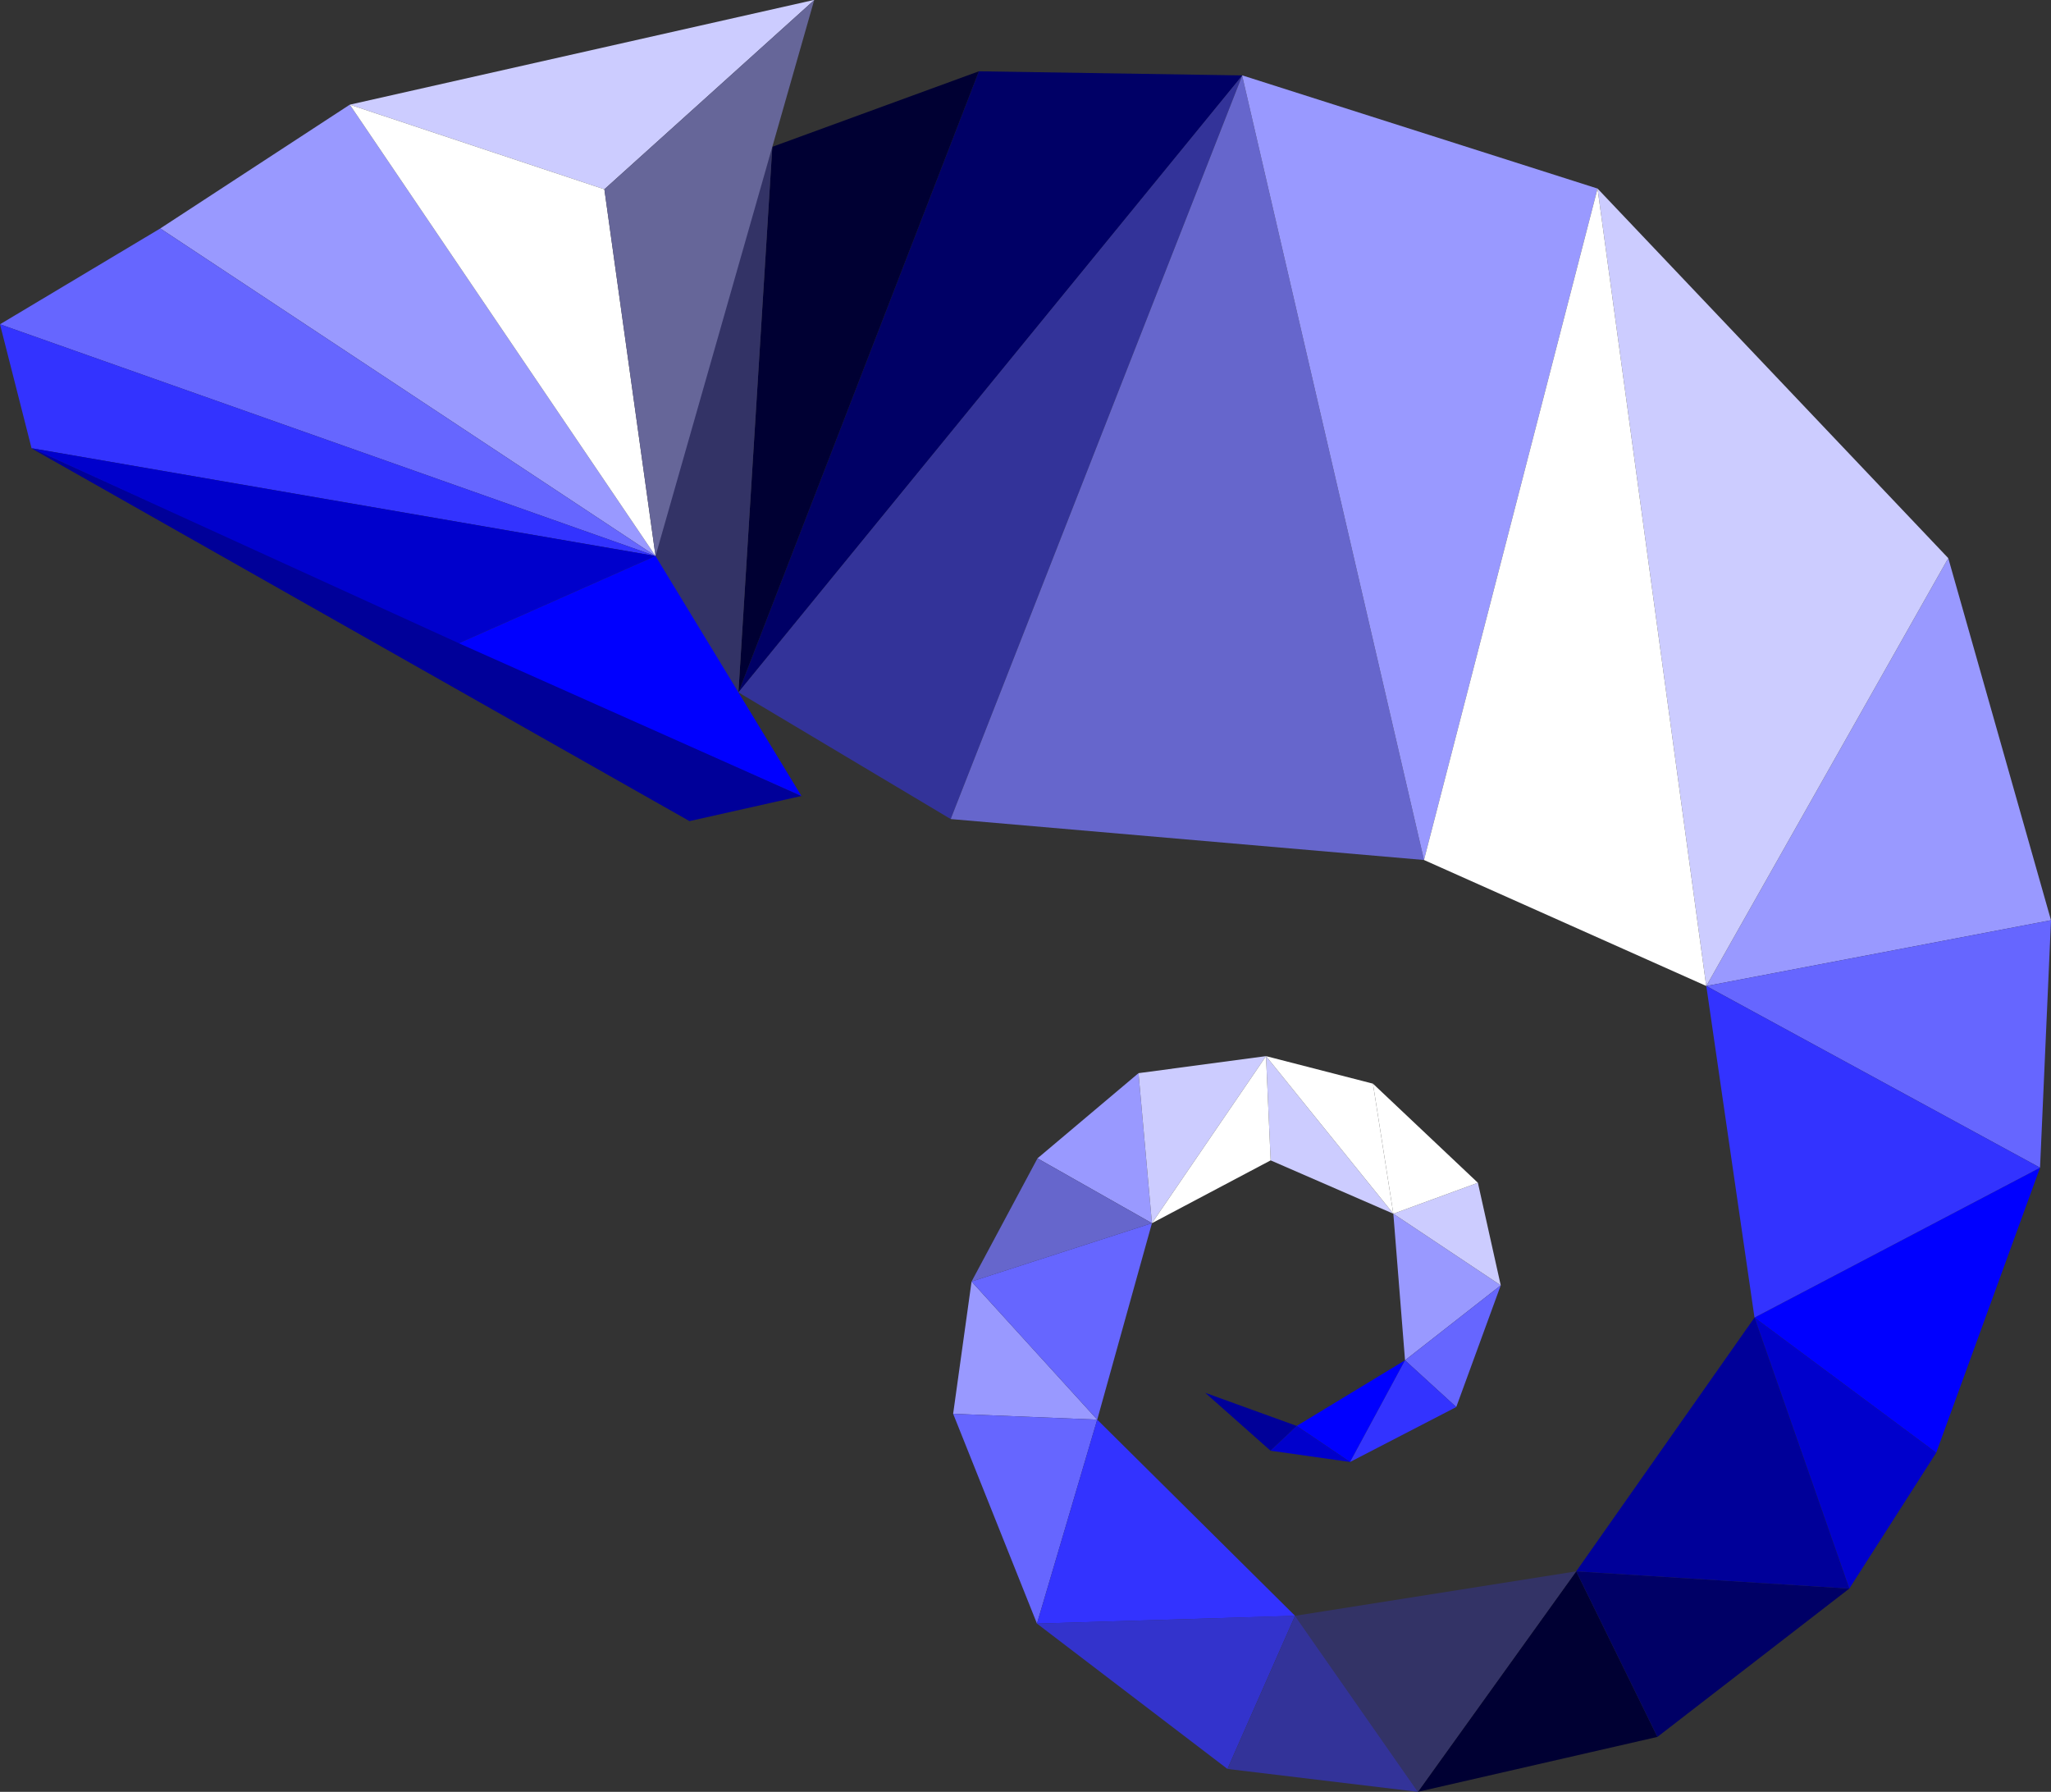 <svg xmlns="http://www.w3.org/2000/svg" viewBox="0 0 587.77 513.43"><rect x="0" y="0" width="587.77" height="513.43" fill="#333333" stroke="none"/><defs><style>.cls-1{fill:#006;}.cls-2{fill:#003;}.cls-3{fill:none;}.cls-4{fill:#339;}.cls-5{fill:#336;}.cls-6{fill:#66c;}.cls-7{fill:#99f;}.cls-8{fill:#66f;}.cls-9{fill:#ccf;}.cls-10{fill:blue;}.cls-11{fill:#00c;}.cls-12{fill:#33c;}.cls-13{fill:#33f;}.cls-14{fill:#009;}.cls-15{fill:#fff;}.cls-16{fill:#669;}</style></defs><g id="Layer_2" data-name="Layer 2"><g id="Layer_1-2" data-name="Layer 1"><polygon class="cls-1" points="211.62 198.39 280.52 20.43 356.04 21.61 211.62 198.39"/><polygon class="cls-2" points="221.33 42.07 280.52 20.43 211.62 198.39 221.33 42.07"/><polygon class="cls-3" points="272.45 234.5 272.4 234.61 272.38 234.56 272.45 234.5"/><polygon class="cls-4" points="355.99 21.64 272.45 234.69 211.62 198.39 355.99 21.64"/><polygon class="cls-5" points="221.33 42.07 211.62 198.39 186.6 159.29 221.33 42.07"/><polygon class="cls-6" points="355.98 21.67 408.08 246.42 272.45 234.69 355.98 21.67"/><polygon class="cls-7" points="355.99 21.64 356.04 21.61 457.82 54.03 457.82 54.03 408.08 246.42 355.98 21.67 355.99 21.64"/><polygon class="cls-7" points="314.44 406.78 278.43 367.2 273.15 405.1 314.44 406.78"/><polygon class="cls-8" points="297.17 465.22 314.44 406.78 273.15 405.1 297.17 465.22"/><polygon class="cls-2" points="474.98 497.69 451.7 450.25 406.34 513.43 474.98 497.69"/><polygon class="cls-7" points="330.12 350.49 326.27 307.5 297.32 331.91 330.12 350.49"/><polygon class="cls-9" points="326.27 307.5 330.12 350.49 362.81 302.62 326.27 307.5"/><polygon class="cls-1" points="451.7 450.25 474.98 497.69 529.97 455.19 451.7 450.25"/><polygon class="cls-6" points="330.12 350.49 297.32 331.91 278.43 367.2 330.12 350.49"/><polygon class="cls-10" points="502.8 377.53 554.88 416.26 584.63 334.58 502.8 377.53"/><polygon class="cls-7" points="488.99 282.53 587.77 263.68 558.33 159.93 488.99 282.53"/><polygon class="cls-11" points="554.88 416.26 502.8 377.53 529.97 455.19 554.88 416.26"/><polygon class="cls-8" points="584.63 334.58 587.77 263.68 488.99 282.53 584.63 334.58"/><polygon class="cls-12" points="351.76 506.87 351.76 506.87 371.13 462.99 297.17 465.22 351.76 506.87"/><polygon class="cls-9" points="362.81 302.62 364.14 332.49 399.3 347.78 362.81 302.62"/><polygon class="cls-5" points="406.34 513.43 451.7 450.25 371.13 462.99 406.34 513.43"/><polygon class="cls-8" points="330.12 350.49 278.43 367.2 314.44 406.78 330.12 350.49"/><polygon class="cls-10" points="386.9 418.91 402.65 389.77 371.61 408.58 386.9 418.91"/><polygon class="cls-13" points="371.13 462.99 314.44 406.78 297.17 465.22 371.13 462.99"/><polygon class="cls-14" points="529.97 455.19 502.8 377.53 451.7 450.25 529.97 455.19"/><polygon class="cls-7" points="430.08 368.3 399.3 347.78 402.65 389.77 430.08 368.3"/><polygon class="cls-4" points="351.76 506.87 406.34 513.43 371.13 462.99 351.76 506.87"/><polygon class="cls-15" points="330.12 350.49 364.14 332.49 362.81 302.62 330.12 350.49"/><polygon class="cls-13" points="584.63 334.58 488.99 282.53 502.8 377.53 584.63 334.58"/><polygon class="cls-9" points="399.3 347.78 430.08 368.3 423.53 338.91 399.3 347.78"/><polygon class="cls-14" points="371.61 408.58 345.39 399.09 364.1 415.68 371.61 408.58"/><polygon class="cls-15" points="399.3 347.78 423.53 338.91 393.46 310.51 399.3 347.78"/><polygon class="cls-8" points="417.33 403.17 430.08 368.3 402.65 389.77 417.33 403.17"/><polygon class="cls-11" points="371.61 408.58 364.1 415.68 386.9 418.91 371.61 408.58"/><polygon class="cls-15" points="393.46 310.51 362.81 302.62 399.3 347.78 393.46 310.51"/><polygon class="cls-13" points="386.9 418.91 417.33 403.17 402.65 389.77 386.9 418.91"/><polygon class="cls-9" points="488.96 282.51 488.99 282.53 558.33 159.93 558.33 159.93 558.33 159.93 457.82 54.03 488.96 282.51"/><polygon class="cls-15" points="457.82 54.03 408.08 246.42 488.96 282.51 457.82 54.03"/><polygon class="cls-3" points="305.9 372.83 305.93 372.73 305.96 372.76 305.9 372.83"/><polygon class="cls-7" points="45.93 65.46 100.24 29.99 187.86 159.32 45.93 65.46"/><polygon class="cls-14" points="9.1 128.44 229.67 228.08 229.68 228.08 197.59 235.28 9.06 128.49 9.1 128.44"/><polygon class="cls-8" points="0 92.92 45.93 65.46 187.86 159.32 0 92.92"/><polygon class="cls-13" points="0 92.92 187.86 159.32 9.1 128.44 9.06 128.49 9.06 128.49 0 92.92 0 92.92"/><polygon class="cls-11" points="187.86 159.32 131.51 184.32 9.1 128.44 187.86 159.32"/><polygon class="cls-10" points="229.67 228.08 131.51 184.32 187.86 159.32 229.67 228.08"/><polygon class="cls-9" points="233.21 0 233.33 0.02 233.33 0.03 173.2 54.24 100.24 29.99 233.21 0"/><polygon class="cls-15" points="173.2 54.24 187.86 159.32 100.24 29.99 173.2 54.24"/><polygon class="cls-16" points="233.33 0.03 187.86 159.32 173.2 54.24 233.33 0.03"/></g></g></svg>